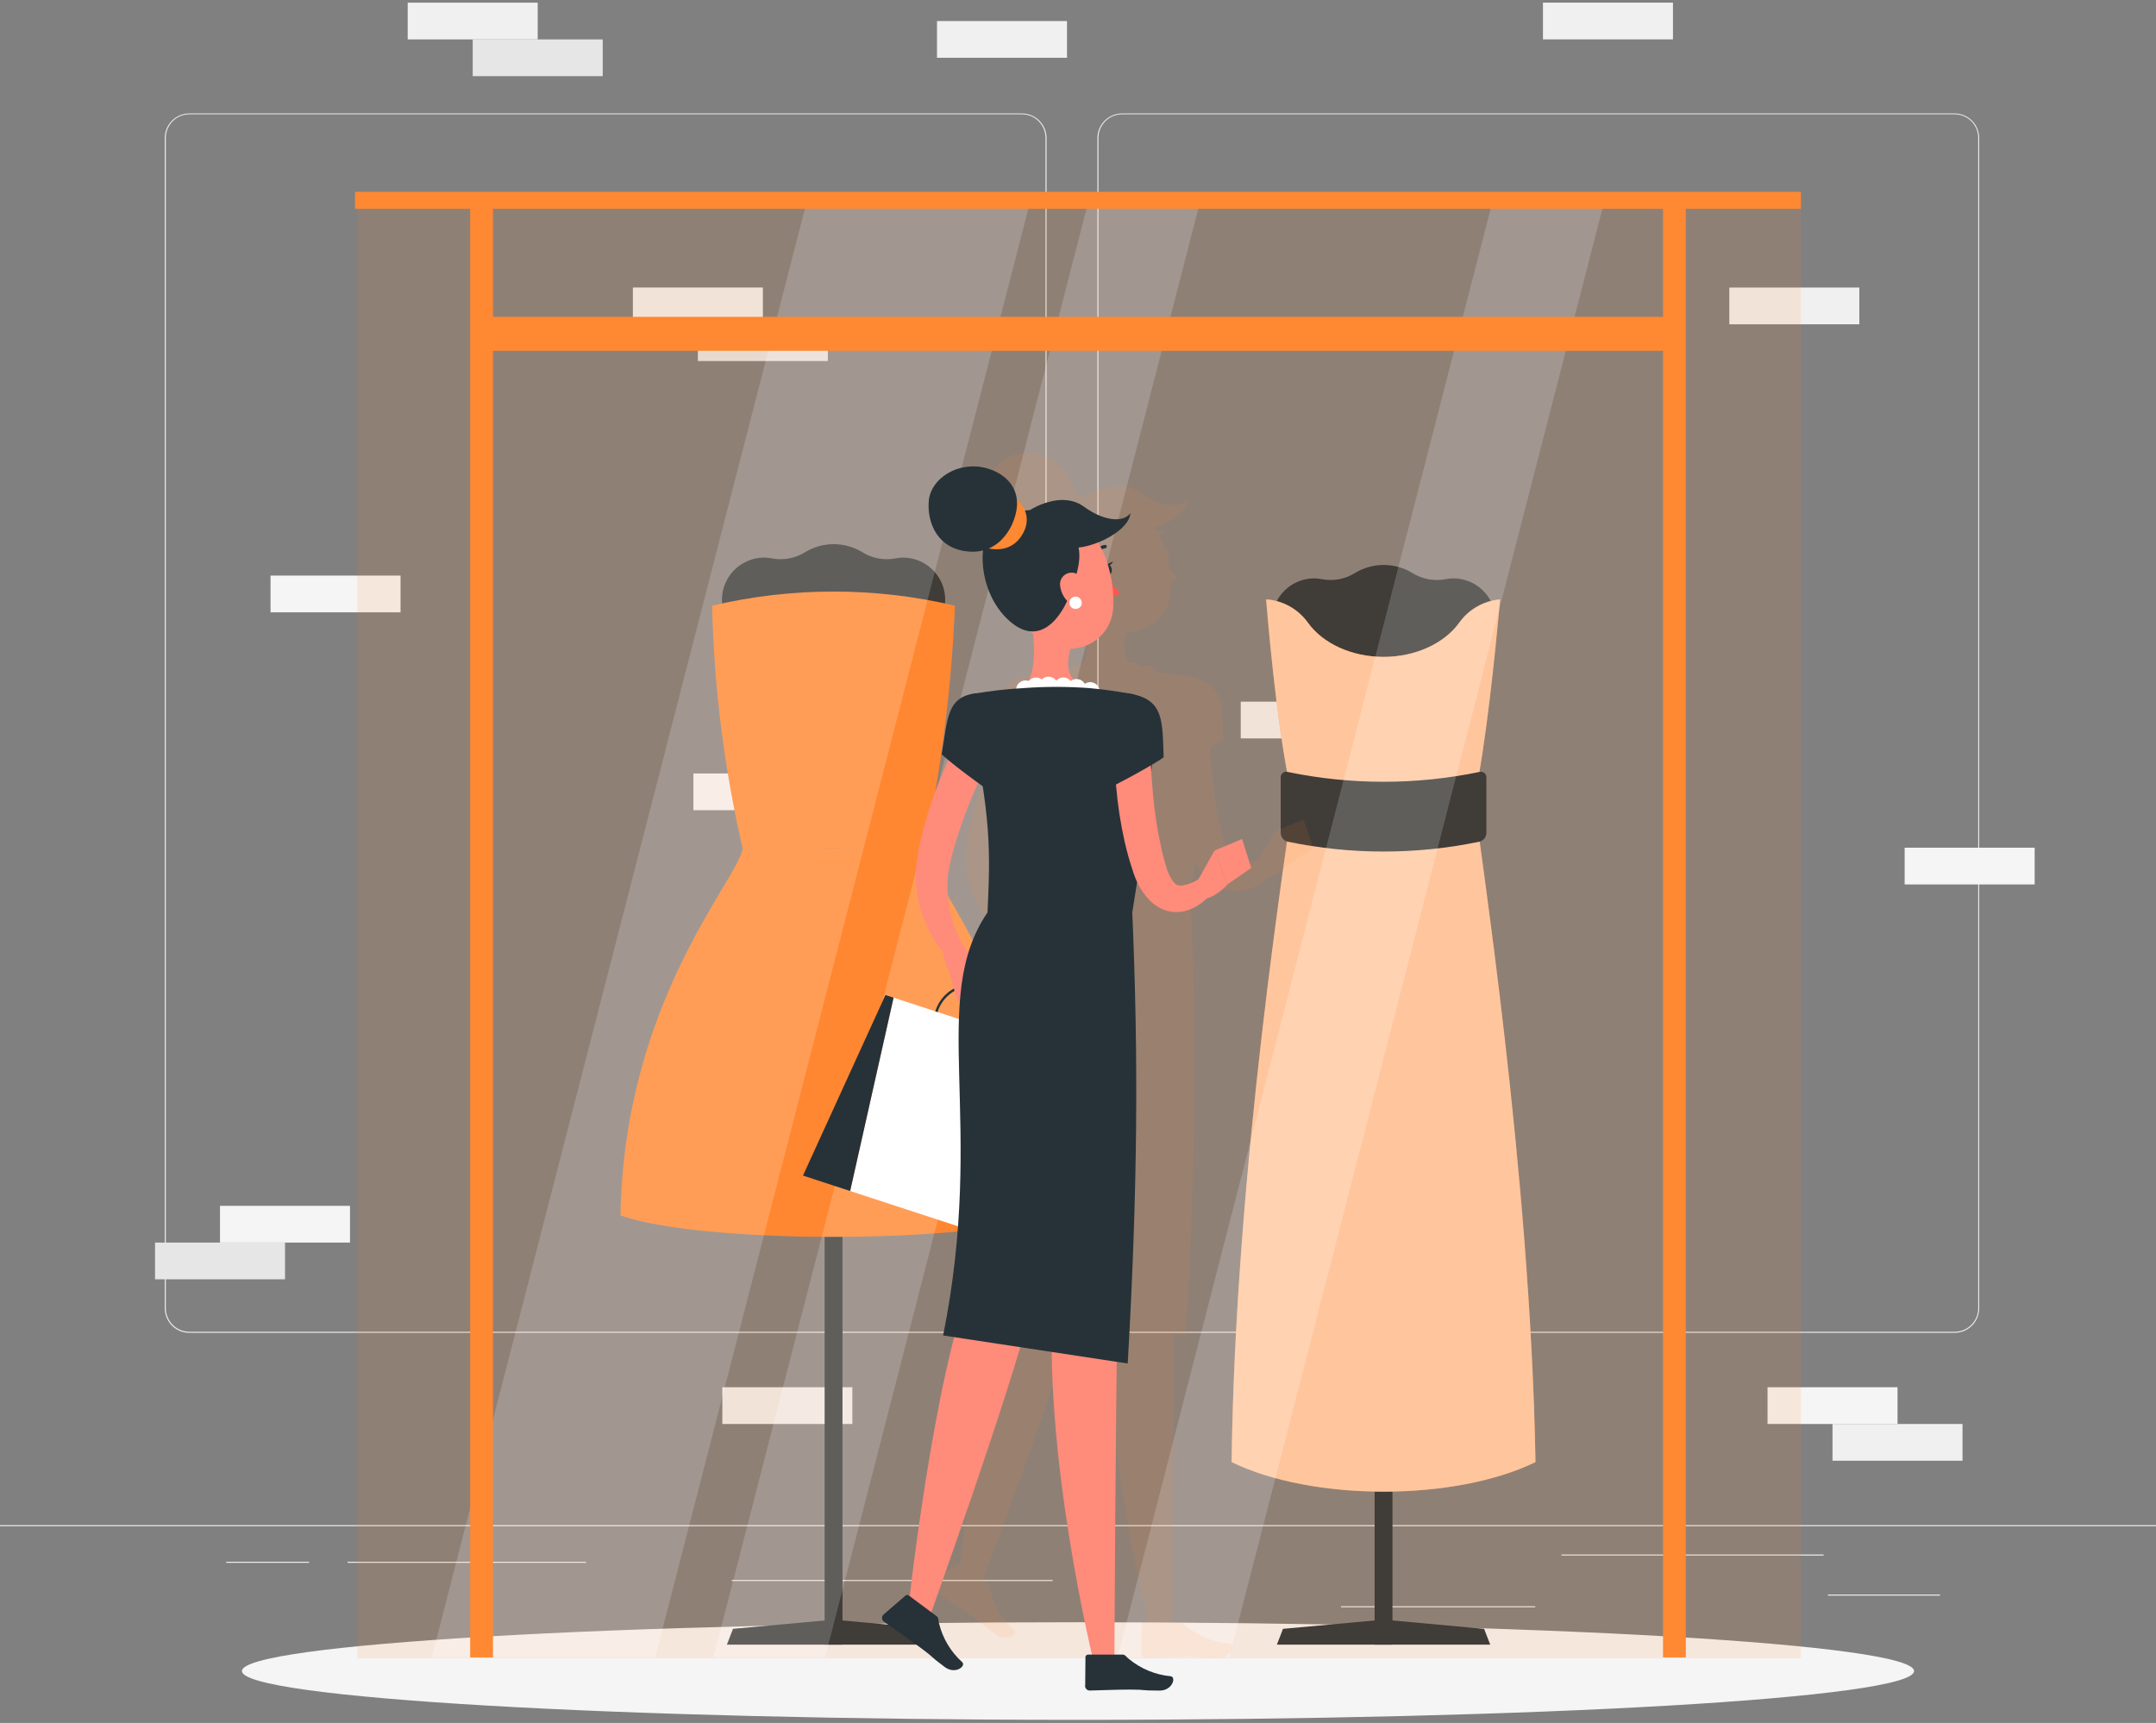 <svg width="244" height="195" viewBox="0 0 244 195" fill="none" xmlns="http://www.w3.org/2000/svg">
<rect x="0" y="0" width="244" height="195" fill="#808080" stroke="none"/>
<path d="M244 172.611H0V172.733H244V172.611Z" fill="#EBEBEB"/>
<path d="M115.656 150.846H21.428C20.69 150.845 19.982 150.551 19.461 150.029C18.939 149.506 18.646 148.798 18.646 148.06V15.602C18.653 14.868 18.949 14.166 19.47 13.649C19.99 13.132 20.694 12.841 21.428 12.84H115.656C116.395 12.84 117.104 13.133 117.626 13.656C118.149 14.179 118.443 14.887 118.443 15.626V148.06C118.443 148.799 118.149 149.508 117.626 150.03C117.104 150.553 116.395 150.846 115.656 150.846ZM21.428 12.938C20.722 12.939 20.046 13.22 19.547 13.72C19.049 14.219 18.768 14.896 18.768 15.602V148.06C18.768 148.766 19.049 149.443 19.547 149.942C20.046 150.442 20.722 150.723 21.428 150.724H115.656C116.362 150.723 117.039 150.442 117.539 149.943C118.038 149.443 118.319 148.766 118.321 148.06V15.602C118.319 14.896 118.038 14.219 117.539 13.719C117.039 13.22 116.362 12.939 115.656 12.938H21.428Z" fill="#EBEBEB"/>
<path d="M221.215 150.846H126.983C126.244 150.845 125.536 150.551 125.014 150.029C124.491 149.507 124.197 148.799 124.196 148.06V15.602C124.204 14.868 124.501 14.166 125.022 13.649C125.544 13.132 126.248 12.841 126.983 12.84H221.215C221.948 12.842 222.651 13.134 223.171 13.651C223.691 14.168 223.986 14.869 223.992 15.602V148.06C223.992 148.797 223.7 149.505 223.179 150.027C222.659 150.549 221.953 150.844 221.215 150.846ZM126.983 12.938C126.276 12.939 125.599 13.22 125.1 13.719C124.6 14.219 124.319 14.896 124.318 15.602V148.06C124.319 148.766 124.6 149.443 125.1 149.943C125.599 150.442 126.276 150.723 126.983 150.724H221.215C221.922 150.723 222.599 150.442 223.098 149.943C223.597 149.443 223.878 148.766 223.88 148.06V15.602C223.878 14.896 223.597 14.219 223.098 13.719C222.599 13.22 221.922 12.939 221.215 12.938H126.983Z" fill="#EBEBEB"/>
<path d="M219.551 180.463H206.863V180.585H219.551V180.463Z" fill="#EBEBEB"/>
<path d="M173.743 181.79H151.768V181.912H173.743V181.79Z" fill="#EBEBEB"/>
<path d="M206.375 175.934H176.71V176.056H206.375V175.934Z" fill="#EBEBEB"/>
<path d="M34.985 176.754H25.6V176.876H34.985V176.754Z" fill="#EBEBEB"/>
<path d="M66.314 176.754H39.333V176.876H66.314V176.754Z" fill="#EBEBEB"/>
<path d="M119.14 178.814H82.799V178.936H119.14V178.814Z" fill="#EBEBEB"/>
<path d="M60.854 0.303H46.14V4.461H60.854V0.303Z" fill="#F0F0F0"/>
<path d="M68.213 4.461H53.499V8.619H68.213V4.461Z" fill="#E6E6E6"/>
<path d="M86.337 32.54H71.624V36.698H86.337V32.54Z" fill="#F0F0F0"/>
<path d="M93.691 36.703H78.978V40.861H93.691V36.703Z" fill="#E6E6E6"/>
<path d="M39.611 136.475H24.898V140.632H39.611V136.475Z" fill="#F5F5F5"/>
<path d="M45.33 65.144H30.617V69.302H45.33V65.144Z" fill="#F5F5F5"/>
<path d="M168.218 106.624H153.505V110.782H168.218V106.624Z" fill="#F5F5F5"/>
<path d="M17.544 144.79H32.257V140.632H17.544V144.79Z" fill="#E6E6E6"/>
<path d="M120.755 2.382H106.042V6.54H120.755V2.382Z" fill="#F0F0F0"/>
<path d="M200.036 161.163H214.749V157.005H200.036V161.163Z" fill="#F5F5F5"/>
<path d="M230.268 95.941H215.554V100.099H230.268V95.941Z" fill="#F5F5F5"/>
<path d="M93.189 87.538H78.475V91.696H93.189V87.538Z" fill="#F5F5F5"/>
<path d="M207.39 165.32H222.104V161.163H207.39V165.32Z" fill="#F0F0F0"/>
<path d="M174.621 4.456L189.334 4.456V0.298L174.621 0.298V4.456Z" fill="#F0F0F0"/>
<path d="M195.713 36.703H210.426V32.545H195.713V36.703Z" fill="#F0F0F0"/>
<path d="M140.417 83.571H155.13V79.413H140.417V83.571Z" fill="#F0F0F0"/>
<path d="M81.75 161.163H96.463V157.005H81.75V161.163Z" fill="#F0F0F0"/>
<path d="M122 194.649C174.256 194.649 216.618 192.176 216.618 189.125C216.618 186.074 174.256 183.601 122 183.601C69.744 183.601 27.382 186.074 27.382 189.125C27.382 192.176 69.744 194.649 122 194.649Z" fill="#F5F5F5"/>
<path d="M95.346 91.139H93.325V186.138H95.346V91.139Z" fill="#263238"/>
<path d="M106.404 186.139H82.263L82.955 184.348L94.336 183.308L105.716 184.348L106.404 186.139Z" fill="#263238"/>
<path d="M102.27 63.104C101.942 63.105 101.615 63.139 101.294 63.206C100.001 63.442 98.665 63.181 97.556 62.474C96.588 61.893 95.48 61.586 94.35 61.586C93.221 61.586 92.112 61.893 91.144 62.474C90.033 63.18 88.696 63.442 87.401 63.206C87.08 63.139 86.753 63.104 86.425 63.104C85.197 63.122 84.023 63.61 83.145 64.468C82.267 65.326 81.752 66.489 81.706 67.716C81.689 68.605 81.922 69.481 82.38 70.245C82.837 71.008 83.5 71.626 84.293 72.03C85.086 72.434 85.976 72.606 86.862 72.528C87.749 72.449 88.595 72.123 89.304 71.585C89.885 72.367 90.64 73.001 91.51 73.439C92.38 73.876 93.34 74.104 94.314 74.104C95.287 74.104 96.247 73.876 97.117 73.439C97.987 73.001 98.742 72.367 99.323 71.585C100.032 72.137 100.884 72.476 101.778 72.563C102.673 72.649 103.573 72.479 104.375 72.073C105.177 71.667 105.846 71.041 106.306 70.269C106.765 69.496 106.995 68.609 106.97 67.711C106.923 66.488 106.41 65.33 105.536 64.473C104.662 63.617 103.494 63.127 102.27 63.104Z" fill="#263238"/>
<path d="M104.613 96.029H84.053C81.963 87.012 80.804 77.804 80.594 68.55C89.629 66.417 99.037 66.417 108.073 68.55C107.692 77.79 106.535 86.983 104.613 96.029Z" fill="#FF8832"/>
<path d="M104.613 96.029H84.053C83.497 99.616 70.628 113.324 70.223 137.563C79.378 140.794 109.263 140.794 118.448 137.563C117.877 113.588 105.14 99.865 104.613 96.029Z" fill="#FF8832"/>
<path d="M157.59 91.139H155.57V186.138H157.59V91.139Z" fill="#263238"/>
<path d="M168.653 186.139H144.507L145.2 184.348L156.58 183.308L167.96 184.348L168.653 186.139Z" fill="#263238"/>
<path d="M164.52 65.456C164.192 65.456 163.864 65.49 163.544 65.559C162.248 65.794 160.912 65.532 159.801 64.827C158.832 64.246 157.724 63.939 156.594 63.939C155.465 63.939 154.357 64.246 153.388 64.827C152.277 65.533 150.941 65.795 149.645 65.559C149.325 65.49 148.997 65.456 148.669 65.456C147.442 65.475 146.268 65.964 145.389 66.822C144.511 67.679 143.994 68.841 143.946 70.068C143.92 70.966 144.15 71.853 144.61 72.626C145.069 73.398 145.739 74.024 146.54 74.43C147.342 74.836 148.243 75.006 149.137 74.92C150.032 74.833 150.883 74.495 151.592 73.942C152.174 74.724 152.93 75.359 153.8 75.796C154.67 76.233 155.63 76.461 156.604 76.461C157.578 76.461 158.538 76.233 159.409 75.796C160.279 75.359 161.035 74.724 161.616 73.942C162.325 74.495 163.177 74.833 164.071 74.92C164.966 75.006 165.866 74.836 166.668 74.43C167.47 74.024 168.139 73.398 168.599 72.626C169.058 71.853 169.289 70.966 169.263 70.068C169.214 68.838 168.695 67.673 167.812 66.815C166.929 65.957 165.751 65.47 164.52 65.456Z" fill="#263238"/>
<path d="M173.777 165.477C164.617 169.937 148.543 169.937 139.383 165.477C139.798 132 145.727 95.463 146.303 90.505C144.839 84.234 143.833 74.372 143.287 67.842H143.428C144.345 67.927 145.232 68.209 146.029 68.668C146.826 69.128 147.513 69.756 148.045 70.507C149.704 72.796 152.925 74.343 156.58 74.343C160.235 74.343 163.461 72.791 165.12 70.507C165.651 69.754 166.339 69.125 167.137 68.665C167.935 68.205 168.824 67.924 169.741 67.842H169.775C169.185 74.279 168.175 84.132 166.847 90.5C167.384 95.8 173.206 132.361 173.777 165.477Z" fill="#FF8832"/>
<path opacity="0.6" d="M173.777 165.477C164.617 169.937 148.543 169.937 139.383 165.477C139.798 132 145.727 95.463 146.303 90.505C144.839 84.234 143.833 74.372 143.287 67.842H143.428C144.345 67.927 145.232 68.209 146.029 68.668C146.826 69.128 147.513 69.756 148.045 70.507C149.704 72.796 152.925 74.343 156.58 74.343C160.235 74.343 163.461 72.791 165.12 70.507C165.651 69.754 166.339 69.125 167.137 68.665C167.935 68.205 168.824 67.924 169.741 67.842H169.775C169.185 74.279 168.175 84.132 166.847 90.5C167.384 95.8 173.206 132.361 173.777 165.477Z" fill="white"/>
<path d="M167.433 95.258C160.276 96.747 152.889 96.747 145.732 95.258C145.511 95.205 145.314 95.08 145.171 94.904C145.028 94.728 144.948 94.509 144.941 94.282V87.992C144.936 87.894 144.955 87.796 144.996 87.706C145.037 87.616 145.099 87.538 145.176 87.477C145.253 87.415 145.344 87.374 145.441 87.355C145.537 87.336 145.637 87.34 145.732 87.367C152.889 88.851 160.275 88.851 167.433 87.367C167.527 87.341 167.627 87.337 167.723 87.357C167.819 87.376 167.909 87.418 167.985 87.479C168.062 87.54 168.123 87.618 168.164 87.707C168.204 87.797 168.223 87.894 168.219 87.992V94.297C168.21 94.521 168.129 94.736 167.987 94.909C167.845 95.083 167.651 95.205 167.433 95.258Z" fill="#263238"/>
<g opacity="0.6">
<path opacity="0.2" d="M203.818 23.337H40.436V187.69H203.818V23.337Z" fill="#FF8832"/>
<path opacity="0.3" d="M116.452 23.337H91.168L48.864 187.583H74.147L116.452 23.337Z" fill="white"/>
<path opacity="0.3" d="M135.684 23.337H123.04L80.74 187.583H93.379L135.684 23.337Z" fill="white"/>
<path opacity="0.3" d="M181.419 23.337H168.78L126.475 187.583H139.114L181.419 23.337Z" fill="white"/>
</g>
<path opacity="0.1" d="M147.547 92.755L144.316 94.048L142.496 97.186C141.906 97.569 141.24 97.821 140.544 97.923C140.309 97.948 140.072 97.895 139.871 97.772C139.679 97.641 139.513 97.475 139.383 97.284C139.188 96.986 139.024 96.668 138.895 96.337C138.773 96.039 138.636 95.541 138.509 95.107C138.255 94.209 138.021 93.243 137.841 92.301C137.467 90.376 137.211 88.43 137.075 86.474C137.035 85.986 137.011 85.542 136.987 85.074C136.987 84.879 137.021 84.688 137.035 84.503C137.567 84.2 138.046 83.917 138.412 83.673C138.285 79.628 138.412 77.329 134.742 76.626H134.664C134.6 76.626 134.547 76.592 134.483 76.583C133.449 76.417 132.17 76.226 130.887 76.095C130.821 75.862 130.679 75.657 130.483 75.514C130.288 75.371 130.05 75.297 129.808 75.304C129.58 75.304 129.358 75.372 129.169 75.499C129.07 75.329 128.927 75.189 128.755 75.093C128.584 74.997 128.39 74.948 128.193 74.953C128.07 74.956 127.948 74.977 127.832 75.016C127.007 74.123 127.134 72.83 127.456 71.6C130.038 71.532 132.307 69.741 132.478 66.984C132.5 66.566 132.5 66.147 132.478 65.729C132.782 65.701 133.065 65.562 133.273 65.339C132.93 65.061 132.62 64.743 132.351 64.392C132.292 64.017 132.219 63.636 132.131 63.255C132.204 63.182 132.257 63.09 132.284 62.99C132.312 62.89 132.313 62.785 132.287 62.684C132.261 62.523 132.178 62.376 132.053 62.27C132.229 62.182 132.37 62.037 132.453 61.86L131.824 62.152C131.639 61.583 131.41 61.028 131.14 60.493C131.266 60.436 131.399 60.398 131.536 60.381C131.563 60.382 131.59 60.377 131.615 60.367C131.64 60.357 131.663 60.342 131.681 60.322C131.7 60.302 131.714 60.279 131.723 60.253C131.732 60.228 131.736 60.201 131.733 60.174C131.731 60.147 131.723 60.12 131.709 60.097C131.696 60.073 131.677 60.053 131.656 60.037C131.634 60.021 131.609 60.01 131.582 60.004C131.555 59.999 131.528 59.999 131.502 60.005C131.314 60.028 131.131 60.081 130.96 60.161C130.882 60.02 130.799 59.878 130.711 59.742C132.663 59.01 134.415 57.717 134.478 56.457C133.942 57.326 131.858 57.707 128.998 55.735C127.046 54.393 124.382 55.164 122.708 56.155C122.517 56.155 122.332 56.179 122.147 56.204C121.922 55.713 121.589 55.281 121.171 54.94C120.956 53.149 119.458 51.929 117.555 51.451C114.378 50.66 112.387 52.778 111.396 54.671C110.405 56.565 112.313 59.434 115.471 60.064C115.991 60.171 116.521 60.219 117.052 60.205L117.276 60.274C117.084 61.66 117.207 63.072 117.636 64.405C118.065 65.737 118.79 66.956 119.755 67.969C120.839 69.072 121.844 69.565 122.742 69.648C122.844 69.746 122.952 69.843 123.064 69.936C123.259 71.771 123.245 73.84 122.542 75.187C122.424 75.145 122.301 75.124 122.176 75.123C121.918 75.12 121.667 75.208 121.469 75.373C121.27 75.537 121.137 75.767 121.093 76.021C119.345 76.138 117.759 76.353 116.657 76.509C112.923 76.802 113.119 79.345 112.396 83.341C112.611 83.537 112.884 83.751 113.167 83.986C112.842 84.675 112.526 85.371 112.221 86.074C111.293 88.23 110.541 90.458 109.971 92.735C109.673 93.928 109.467 95.142 109.356 96.366C109.313 97.639 109.456 98.912 109.781 100.143C110.103 101.36 110.596 102.525 111.245 103.603C111.56 104.144 111.919 104.658 112.318 105.14C112.406 105.253 112.499 105.355 112.587 105.462C112.679 106.243 112.93 106.997 113.324 107.678L114.212 110.811H114.544C113.831 119.619 116.13 131.263 112.592 148.06L113.88 148.245C111.147 158.308 109.273 172.304 108.678 177.13L108.575 177.062C108.518 177.017 108.448 176.992 108.375 176.992C108.303 176.992 108.232 177.017 108.175 177.062L105.618 179.16C105.554 179.208 105.503 179.27 105.469 179.342C105.435 179.413 105.419 179.492 105.423 179.572C105.426 179.651 105.449 179.728 105.489 179.797C105.529 179.866 105.585 179.923 105.652 179.965C106.838 180.775 108.58 181.917 110.044 182.957C111.767 184.177 110.742 183.591 112.757 185.021C113.977 185.885 115.271 184.923 114.807 184.484C113.481 183.354 112.532 181.845 112.089 180.161C111.996 179.868 112.089 179.531 111.816 179.35L111.196 178.906C112.748 174.705 118.169 160.26 121.62 149.348L125.27 149.88C125.426 163.715 128.886 179.116 129.969 183.62H129.52C129.449 183.618 129.379 183.641 129.322 183.685C129.265 183.728 129.225 183.79 129.208 183.86L129.179 186.997C129.161 187.075 129.162 187.156 129.181 187.234C129.2 187.311 129.237 187.383 129.288 187.444C129.34 187.505 129.405 187.553 129.478 187.585C129.551 187.617 129.631 187.631 129.711 187.627C131.175 187.603 132.575 187.52 134.41 187.52C136.557 187.52 135.386 187.632 137.88 187.632C139.402 187.632 139.832 186.124 139.188 186.031C137.41 185.877 135.715 185.211 134.308 184.113C134.049 183.933 133.898 183.625 133.576 183.625H132.6C132.624 178.984 132.712 162.9 132.868 150.983L134.176 151.173C135.347 131.77 135.44 117.062 134.708 100.909C134.913 99.738 135.1 98.621 135.269 97.557C135.313 97.654 135.357 97.742 135.41 97.845C135.745 98.44 136.155 98.99 136.63 99.48C137.205 100.075 137.928 100.508 138.724 100.734C139.544 100.952 140.41 100.929 141.218 100.665C141.871 100.452 142.479 100.121 143.013 99.689C143.14 99.587 143.257 99.484 143.375 99.382C144.309 99.083 145.149 98.546 145.815 97.825L148.621 95.985L147.547 92.755ZM113.172 96.615C113.351 95.616 113.587 94.629 113.88 93.658C114.187 92.638 114.524 91.623 114.919 90.613C115.315 89.602 115.715 88.602 116.159 87.611C116.33 87.245 116.5 86.879 116.676 86.513L117.237 86.899C118.213 93.009 117.994 96.381 117.799 100.919C116.823 102.282 116.071 103.791 115.568 105.389L114.973 104.745C114.924 104.672 114.88 104.594 114.836 104.525C114.709 104.301 114.587 104.072 114.47 103.842C114.246 103.379 114.036 102.905 113.855 102.432C113.51 101.486 113.275 100.504 113.158 99.504C113.042 98.544 113.047 97.573 113.172 96.615Z" fill="#FF8832"/>
<path d="M54.227 35.859V39.704L189.783 39.704V35.859L54.227 35.859Z" fill="#FF8832"/>
<path d="M55.793 23.337H53.212V187.583H55.793V23.337Z" fill="#FF8832"/>
<path d="M190.789 23.337H188.207V187.583H190.789V23.337Z" fill="#FF8832"/>
<path d="M40.177 21.712V23.634L203.818 23.634V21.712L40.177 21.712Z" fill="#FF8832"/>
<path d="M117.208 118.175L101.128 112.914L96.214 134.796L112.294 140.052L117.208 118.175Z" fill="white"/>
<path d="M100.206 112.617L101.128 112.914L96.214 134.796L90.876 133.049L100.206 112.617Z" fill="#263238"/>
<path d="M112.118 116.511L111.864 116.428C112.175 115.52 112.165 114.533 111.835 113.631C111.706 113.236 111.486 112.877 111.192 112.584C110.898 112.29 110.539 112.069 110.144 111.94C109.749 111.811 109.329 111.776 108.918 111.839C108.508 111.903 108.118 112.062 107.78 112.304C106.98 112.836 106.387 113.627 106.101 114.544L105.847 114.461C106.152 113.484 106.782 112.642 107.633 112.075C108.006 111.814 108.434 111.645 108.884 111.578C109.334 111.512 109.793 111.552 110.225 111.694C110.657 111.836 111.049 112.077 111.372 112.397C111.695 112.717 111.939 113.108 112.084 113.539C112.436 114.496 112.449 115.546 112.118 116.511Z" fill="#263238"/>
<path d="M113.065 83.854C112.577 84.752 112.05 85.762 111.576 86.738C111.103 87.714 110.64 88.724 110.2 89.729C109.761 90.735 109.356 91.754 109 92.779C108.644 93.804 108.292 94.834 107.99 95.873C107.709 96.861 107.481 97.863 107.306 98.874C107.193 99.847 107.193 100.83 107.306 101.802C107.423 102.81 107.651 103.802 107.985 104.76C108.16 105.248 108.361 105.736 108.58 106.194C108.692 106.429 108.81 106.682 108.936 106.887C109.063 107.092 109.2 107.351 109.302 107.517L107.809 108.913C107.337 108.478 106.904 108.003 106.516 107.492C106.128 107.002 105.782 106.48 105.481 105.931C104.199 103.699 103.565 101.154 103.651 98.582C103.756 97.339 103.954 96.106 104.242 94.892C104.792 92.583 105.521 90.32 106.423 88.124C106.867 87.035 107.326 85.952 107.848 84.898C108.37 83.844 108.888 82.819 109.527 81.741L113.065 83.854Z" fill="#FF8B7B"/>
<path d="M108.883 106.946L111.576 110.006L107.472 110.094C107.472 110.094 106.179 107.849 107.058 106.424L108.883 106.946Z" fill="#FF8B7B"/>
<path d="M111.772 113.388L108.331 113.275L107.472 110.094L111.576 110.006L111.772 113.388Z" fill="#FF8B7B"/>
<path d="M110.698 78.442C107.087 78.74 107.282 81.321 106.574 85.371C108.307 86.992 112.953 90.222 112.953 90.222C112.953 90.222 117.803 78.232 110.698 78.442Z" fill="#263238"/>
<path d="M116.574 69.497C117.062 71.893 117.511 76.275 115.837 77.876C117.194 80.071 119.211 81.779 121.6 82.756C124.801 80.75 123.274 77.876 123.274 77.876C120.605 77.236 120.673 75.255 121.137 73.396L116.574 69.497Z" fill="#FF8B7B"/>
<path d="M125.05 64.51C125.109 64.832 125.323 65.061 125.538 65.022C125.753 64.983 125.87 64.695 125.811 64.378C125.753 64.061 125.543 63.826 125.323 63.865C125.104 63.904 124.992 64.192 125.05 64.51Z" fill="#263238"/>
<path d="M125.236 63.9L125.968 63.538C125.968 63.538 125.68 64.212 125.236 63.9Z" fill="#263238"/>
<path d="M125.255 65.232C125.671 65.912 126.178 66.531 126.763 67.072C126.62 67.217 126.446 67.33 126.255 67.402C126.064 67.475 125.859 67.505 125.655 67.491L125.255 65.232Z" fill="#FF5652"/>
<path d="M123.855 62.948C123.832 62.957 123.808 62.962 123.784 62.962C123.76 62.962 123.735 62.957 123.713 62.948C123.691 62.936 123.671 62.92 123.655 62.901C123.639 62.881 123.627 62.859 123.62 62.835C123.613 62.811 123.61 62.785 123.613 62.76C123.616 62.735 123.623 62.711 123.635 62.689C123.772 62.418 123.972 62.184 124.218 62.007C124.464 61.829 124.75 61.713 125.05 61.669C125.075 61.667 125.1 61.67 125.124 61.678C125.148 61.686 125.17 61.698 125.189 61.714C125.208 61.731 125.224 61.751 125.235 61.773C125.247 61.795 125.253 61.82 125.255 61.845C125.258 61.87 125.256 61.895 125.248 61.919C125.241 61.942 125.229 61.965 125.213 61.984C125.197 62.003 125.178 62.018 125.156 62.03C125.133 62.041 125.109 62.048 125.084 62.05C124.848 62.089 124.623 62.184 124.43 62.327C124.237 62.469 124.08 62.655 123.972 62.87C123.959 62.89 123.942 62.908 123.922 62.921C123.901 62.935 123.879 62.944 123.855 62.948Z" fill="#263238"/>
<path d="M114.046 65.11C114.987 69.014 115.3 70.668 117.647 72.332C121.17 74.841 125.748 72.82 125.987 68.745C126.206 65.061 124.635 59.317 120.507 58.434C119.597 58.235 118.652 58.272 117.761 58.541C116.87 58.809 116.062 59.302 115.415 59.971C114.768 60.639 114.302 61.463 114.062 62.362C113.823 63.262 113.817 64.207 114.046 65.11Z" fill="#FF8B7B"/>
<path d="M128.164 103.247C128.164 103.247 126.778 133.62 126.514 145.918C126.241 158.708 126.119 188.583 126.119 188.583H123.884C123.884 188.583 117.74 163.754 119.262 145.918C116.954 132.219 115.397 103.247 115.397 103.247H128.164Z" fill="#FF8B7B"/>
<path d="M123.884 103.247C123.884 103.247 120.204 135.05 117.052 146.942C113.748 159.435 105.242 182.776 104.988 183.669L102.753 182.4C102.753 182.4 105.589 155.98 110.01 144.888C110.01 130.999 112.45 103.247 112.45 103.247H123.884Z" fill="#FF8B7B"/>
<path d="M121.136 67.111C120.243 69.726 117.515 73.811 113.699 69.746C110.8 66.652 110.449 61.279 112.533 59.298C114.617 57.316 119.277 56.975 121.048 59.634C122.82 62.294 122.171 64.08 121.136 67.111Z" fill="#263238"/>
<path d="M115.075 59.107C115.563 57.956 119.858 55.316 122.625 57.316C125.392 59.317 127.407 58.937 127.929 58.053C127.827 60.293 122.639 62.645 120.434 61.85C118.228 61.054 113.797 62.162 115.075 59.107Z" fill="#263238"/>
<path d="M115.895 60.127C115.173 61.655 113.646 62.753 110.991 61.83C108.775 61.064 108.312 58.156 109.439 57.004C110.566 55.852 112.445 54.754 114.461 56.028C115.881 56.95 116.676 58.487 115.895 60.127Z" fill="#FF8832"/>
<path d="M115.066 57.551C114.773 59.781 112.86 63.148 108.849 62.309C105.794 61.664 104.881 58.727 105.125 56.589C105.403 54.1 108.497 52.163 111.572 52.968C113.748 53.539 115.378 55.159 115.066 57.551Z" fill="#263238"/>
<path d="M119.985 66.349C120.033 66.732 120.157 67.102 120.349 67.437C120.54 67.772 120.796 68.066 121.102 68.301C121.917 68.921 122.703 68.301 122.791 67.325C122.869 66.452 122.537 65.081 121.566 64.841C121.355 64.794 121.136 64.799 120.927 64.857C120.719 64.915 120.528 65.023 120.372 65.172C120.215 65.321 120.098 65.507 120.03 65.712C119.963 65.918 119.947 66.136 119.985 66.349Z" fill="#FF8B7B"/>
<path d="M121.927 68.887C121.79 68.929 121.644 68.927 121.508 68.883C121.372 68.839 121.252 68.754 121.166 68.64C121.08 68.526 121.031 68.388 121.025 68.245C121.02 68.102 121.059 67.961 121.136 67.841C121.214 67.721 121.327 67.627 121.459 67.573C121.591 67.519 121.737 67.507 121.877 67.539C122.016 67.57 122.143 67.644 122.239 67.75C122.335 67.856 122.397 67.989 122.415 68.13C122.446 68.295 122.413 68.465 122.322 68.606C122.231 68.747 122.09 68.847 121.927 68.887Z" fill="white"/>
<path d="M117.12 78.076C117.12 78.286 117.058 78.492 116.941 78.667C116.824 78.842 116.658 78.978 116.463 79.059C116.269 79.139 116.055 79.16 115.849 79.119C115.642 79.078 115.453 78.977 115.304 78.828C115.155 78.679 115.054 78.49 115.013 78.283C114.972 78.077 114.993 77.863 115.073 77.669C115.154 77.474 115.29 77.308 115.465 77.191C115.64 77.074 115.846 77.012 116.056 77.012C116.196 77.011 116.335 77.038 116.464 77.092C116.594 77.145 116.711 77.223 116.81 77.322C116.909 77.421 116.987 77.539 117.04 77.668C117.094 77.797 117.121 77.936 117.12 78.076Z" fill="white"/>
<path d="M118.326 77.744C118.326 77.954 118.263 78.16 118.146 78.335C118.03 78.51 117.863 78.646 117.669 78.727C117.475 78.807 117.261 78.828 117.054 78.787C116.848 78.746 116.658 78.645 116.51 78.496C116.361 78.347 116.259 78.158 116.218 77.951C116.177 77.745 116.198 77.531 116.279 77.337C116.359 77.142 116.496 76.976 116.671 76.859C116.846 76.743 117.051 76.68 117.262 76.68C117.402 76.68 117.54 76.708 117.669 76.761C117.798 76.815 117.915 76.893 118.014 76.992C118.113 77.091 118.191 77.208 118.245 77.337C118.298 77.466 118.326 77.604 118.326 77.744Z" fill="white"/>
<path d="M118.662 78.71C119.25 78.71 119.726 78.234 119.726 77.647C119.726 77.059 119.25 76.583 118.662 76.583C118.075 76.583 117.598 77.059 117.598 77.647C117.598 78.234 118.075 78.71 118.662 78.71Z" fill="white"/>
<path d="M120.336 78.803C120.924 78.803 121.4 78.327 121.4 77.739C121.4 77.152 120.924 76.675 120.336 76.675C119.749 76.675 119.272 77.152 119.272 77.739C119.272 78.327 119.749 78.803 120.336 78.803Z" fill="white"/>
<path d="M122.903 77.915C122.903 78.125 122.84 78.331 122.724 78.506C122.607 78.681 122.44 78.817 122.246 78.898C122.052 78.978 121.838 78.999 121.631 78.958C121.425 78.917 121.236 78.816 121.087 78.667C120.938 78.518 120.837 78.329 120.796 78.122C120.755 77.916 120.776 77.702 120.856 77.508C120.937 77.313 121.073 77.147 121.248 77.03C121.423 76.913 121.629 76.851 121.839 76.851C122.121 76.851 122.392 76.963 122.591 77.162C122.791 77.362 122.903 77.633 122.903 77.915Z" fill="white"/>
<path d="M123.386 79.33C123.974 79.33 124.45 78.854 124.45 78.266C124.45 77.679 123.974 77.202 123.386 77.202C122.799 77.202 122.322 77.679 122.322 78.266C122.322 78.854 122.799 79.33 123.386 79.33Z" fill="white"/>
<path d="M130.564 81.604C130.549 80.857 130.274 80.138 129.785 79.571C129.297 79.005 128.627 78.626 127.89 78.5C126.582 78.281 124.874 78.012 123.274 77.876C120.798 77.695 118.312 77.695 115.837 77.876C113.872 77.98 111.916 78.21 109.981 78.564C109.874 78.584 109.773 78.626 109.683 78.686C109.593 78.747 109.517 78.826 109.459 78.917C109.4 79.009 109.362 79.111 109.345 79.218C109.328 79.326 109.334 79.435 109.361 79.54C112.352 92.589 112.035 96.732 111.762 103.266C105.013 113.134 111.635 126.827 106.735 151.144L127.627 154.316C128.759 134.606 128.847 119.668 128.144 103.266C130.218 90.613 130.628 84.532 130.564 81.604Z" fill="#263238"/>
<path d="M130.223 82.624C130.223 83.556 130.223 84.576 130.223 85.581C130.223 86.587 130.306 87.577 130.379 88.578C130.512 90.562 130.76 92.537 131.121 94.492C131.306 95.468 131.521 96.444 131.765 97.342C131.892 97.786 132.019 98.289 132.141 98.591C132.269 98.933 132.432 99.26 132.629 99.567C132.749 99.766 132.906 99.94 133.092 100.08C133.285 100.206 133.517 100.26 133.746 100.231C134.541 100.105 135.293 99.787 135.937 99.304L137.45 100.68C137.087 101.18 136.664 101.634 136.191 102.032C135.675 102.459 135.087 102.79 134.454 103.008C133.676 103.274 132.835 103.298 132.043 103.076C131.265 102.837 130.565 102.396 130.013 101.798C129.549 101.299 129.154 100.741 128.837 100.138C128.568 99.599 128.346 99.037 128.173 98.46C127.812 97.391 127.534 96.356 127.285 95.293C126.811 93.189 126.485 91.054 126.309 88.905C126.202 87.836 126.143 86.767 126.109 85.694C126.075 84.62 126.065 83.576 126.109 82.434L130.223 82.624Z" fill="#FF8B7B"/>
<path d="M135.459 99.826L137.445 96.268L138.909 100.104C138.909 100.104 137.226 102.056 135.591 101.719L135.459 99.826Z" fill="#FF8B7B"/>
<path d="M140.569 94.956L141.608 98.235L138.895 100.104L137.445 96.269L140.569 94.956Z" fill="#FF8B7B"/>
<path d="M127.051 187.261H123.147C123.076 187.261 123.007 187.285 122.952 187.329C122.897 187.374 122.859 187.436 122.844 187.505L122.815 190.692C122.797 190.769 122.797 190.849 122.815 190.926C122.833 191.004 122.868 191.076 122.918 191.137C122.968 191.199 123.031 191.248 123.103 191.282C123.175 191.315 123.253 191.332 123.332 191.331C124.743 191.307 126.104 191.224 127.881 191.224C129.954 191.224 128.803 191.336 131.238 191.336C132.702 191.336 133.126 189.808 132.502 189.716C130.764 189.554 129.115 188.874 127.768 187.764C127.51 187.583 127.368 187.261 127.051 187.261Z" fill="#263238"/>
<path d="M106.009 182.923L102.866 180.585C102.811 180.54 102.742 180.515 102.671 180.515C102.599 180.515 102.53 180.54 102.475 180.585L100.006 182.718C99.946 182.769 99.898 182.833 99.866 182.905C99.834 182.977 99.819 183.056 99.822 183.135C99.825 183.214 99.845 183.291 99.882 183.361C99.919 183.43 99.972 183.491 100.035 183.538C101.182 184.362 102.871 185.514 104.296 186.573C105.96 187.812 104.969 187.217 106.921 188.671C108.097 189.55 109.361 188.574 108.902 188.125C107.606 186.957 106.689 185.427 106.272 183.733C106.179 183.45 106.257 183.108 106.009 182.923Z" fill="#263238"/>
<path d="M128.139 78.554C131.692 79.286 131.555 81.604 131.692 85.713C129.74 87.075 124.699 89.617 124.699 89.617C124.699 89.617 121.112 77.5 128.139 78.554Z" fill="#263238"/>
</svg>
